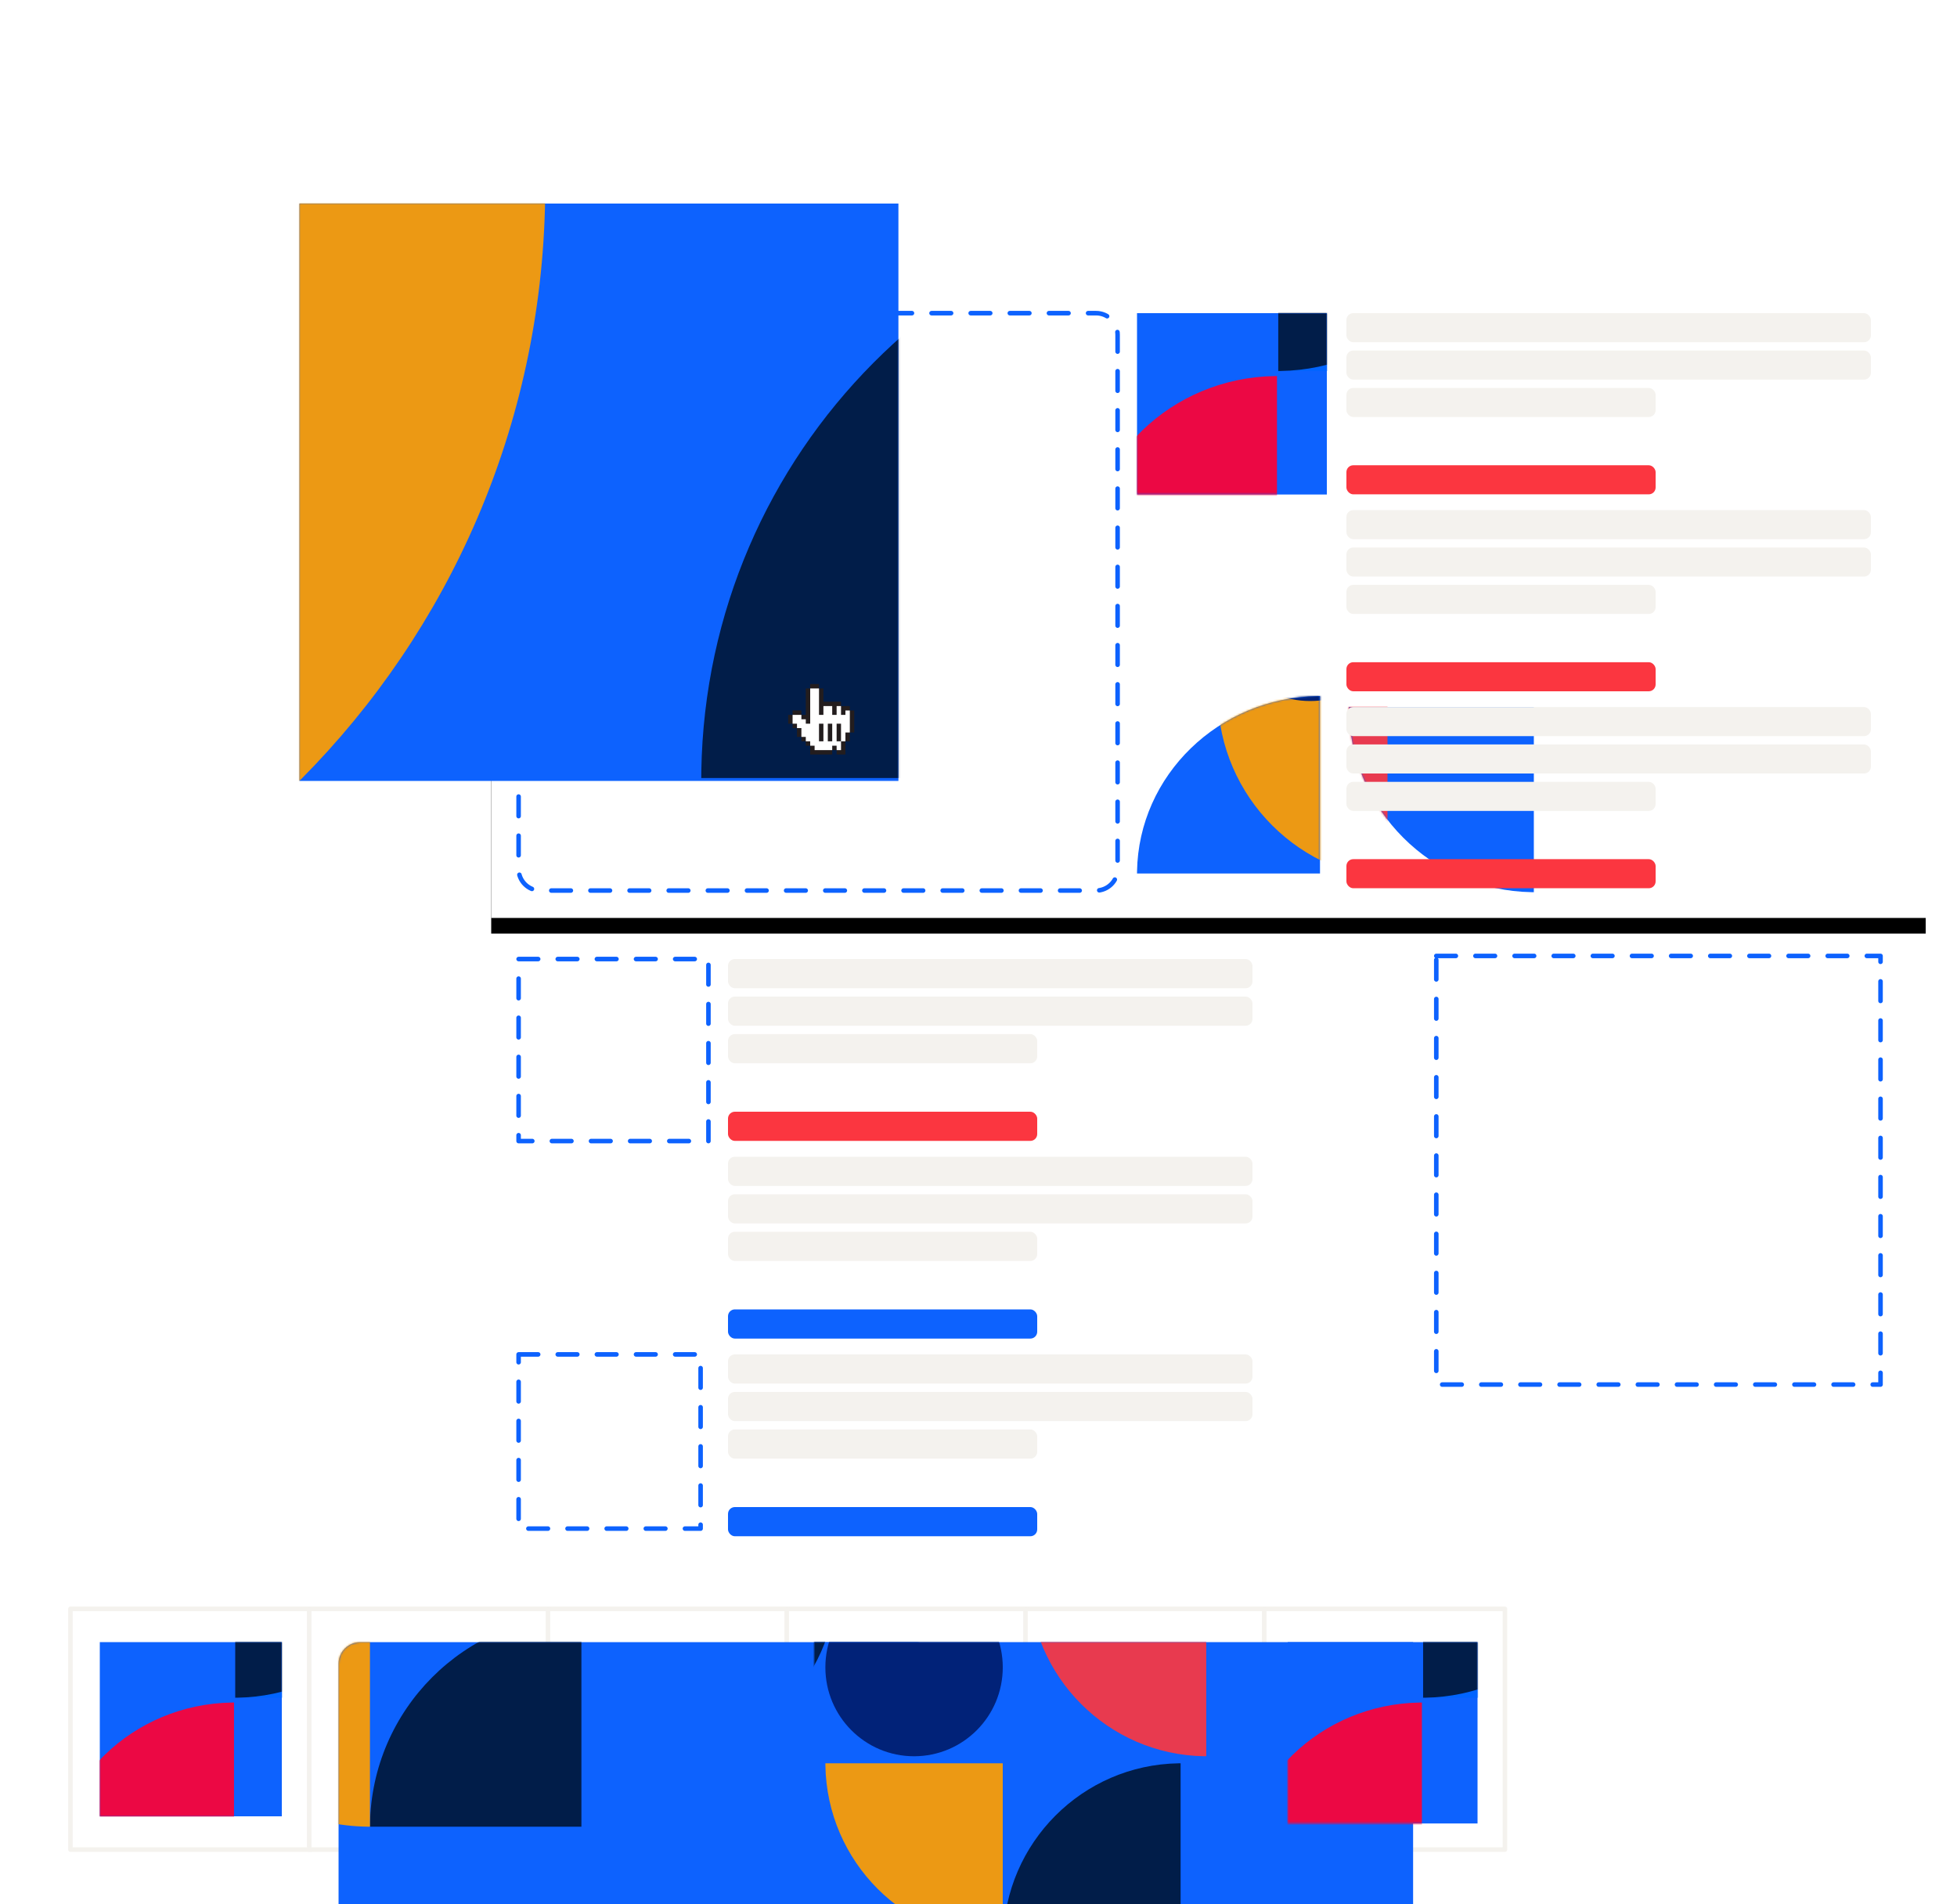 <svg xmlns="http://www.w3.org/2000/svg" xmlns:xlink="http://www.w3.org/1999/xlink" width="1000" height="973" xmlns:v="https://vecta.io/nano"><style><![CDATA[.B{fill:#fff}.C{fill:#00173a}.D{opacity:.92}.E{fill:#ff9d00}.F{fill:#fb3640}.G{fill:#ff0034}.H{fill:#0d62fe}.I{fill:#001c6c}.J{fill:#0064ff}.K{stroke-width:2.322}.L{stroke-linejoin:round}.M{stroke:#0d62fe}.N{stroke-linecap:round}.O{stroke-dasharray:10}]]></style><defs><path id="A" d="M.925.407h227v219h-227z"/><path id="B" d="M0 0h97v93H0z"/><filter x="-6.5%" y="-39.0%" width="113.1%" height="178.0%" id="C"><feOffset dy="8" in="SourceAlpha"/><feGaussianBlur stdDeviation="8"/><feColorMatrix values="0 0 0 0 0 0 0 0 0 0.161 0 0 0 0 0.349 0 0 0 0.1 0" result="C"/><feMerge><feMergeNode in="C"/><feMergeNode in="SourceGraphic"/></feMerge></filter><path id="D" d="M0 0h93v89H0z"/><path id="E" d="M98 65h733v324H98z"/><filter x="-3.8%" y="-6.2%" width="107.6%" height="117.3%" id="F"><feOffset dy="8" in="SourceAlpha"/><feGaussianBlur stdDeviation="8"/><feColorMatrix values="0 0 0 0 0 0 0 0 0 0.161 0 0 0 0 0.349 0 0 0 0.1 0"/></filter><path d="M11 0h284.078c6.075 0 11 4.925 11 11v273c0 6.075-4.925 11-11 11H11c-6.075 0-11-4.925-11-11V11C0 4.925 4.925 0 11 0z" id="G"/><filter x="-35.2%" y="-36.6%" width="170.4%" height="173.2%" id="H"><feOffset dy="24" in="SourceAlpha"/><feGaussianBlur stdDeviation="16"/><feColorMatrix values="0 0 0 0 0 0 0 0 0 0.161 0 0 0 0 0.349 0 0 0 0.1 0" result="C"/><feMerge><feMergeNode in="C"/><feMergeNode in="SourceGraphic"/></feMerge></filter><path id="I" d="M0 0h306.078v295H0z"/><filter x="-19.0%" y="-17.9%" width="138.0%" height="135.8%" id="J"><feOffset dy="1" in="SourceAlpha"/><feGaussianBlur stdDeviation="1"/><feColorMatrix values="0 0 0 0 0 0 0 0 0 0 0 0 0 0 0 0 0 0 0.3 0" result="C"/><feMerge><feMergeNode in="C"/><feMergeNode in="SourceGraphic"/></feMerge></filter><path id="K" d="M0 0h97v92.657H0z"/><path id="L" d="M189.107.68v94.937H94.564l.01-1.117c.83-51.436 42.2-92.977 93.423-93.81l1.1-.01z"/><path id="M" d="M94.563 95.618V.68H.02l.01 1.117c.83 51.436 42.2 92.977 93.423 93.81l1.1.01z"/><path id="N" d="M194.408 90.854V0h-90.644l.01 1.07c.796 49.224 40.46 88.978 89.57 89.776l1.065.01z"/><path id="O" d="M181.308 94.436V185.3H90.665l.01-1.07c.796-49.224 40.46-88.978 89.57-89.776l1.065-.01z"/><path id="P" d="M90.664 185.3V94.437H.02l.01 1.07c.796 49.224 40.46 88.978 89.57 89.776l1.065.01z"/><path id="Q" d="M188.243 1.844V92.52H94.738l.01-1.066c.82-49.128 41.736-88.805 92.397-89.6l1.1-.01z"/><path id="R" d="M94.12 92.52V1.844h93.504l-.01 1.066c-.82 49.128-41.736 88.805-92.397 89.6l-1.1.01z"/><path id="S" d="M93.504 94.98v90.676H0l.01-1.066c.82-49.128 41.736-88.805 92.397-89.6l1.1-.01z"/><path id="T" d="M202.77 94.587V0h-94.542l.01 1.113c.83 51.246 42.2 92.634 93.423 93.465l1.1.01z"/><path id="U" d="M189.107 98.316v94.587H94.564l.01-1.113c.83-51.246 42.2-92.634 93.423-93.465l1.1-.01z"/><path id="V" d="M94.563 192.903V98.317H.02l.01 1.113c.83 51.246 42.2 92.634 93.423 93.465l1.1.01z"/><path id="W" d="M196.34 1.92v94.402H98.813l.01-1.1c.857-51.147 43.53-92.454 96.37-93.283l1.146-.01z"/><path id="X" d="M98.17 96.322V1.92h97.526l-.01 1.1c-.857 51.147-43.53 92.454-96.37 93.283l-1.146.01z"/><path id="Y" d="M97.526 98.882v94.402H0l.01-1.1C.866 141.027 43.54 99.72 96.38 98.89l1.146-.01z"/></defs><g transform="translate(36 80)" fill="none" fill-rule="evenodd"><g transform="translate(0 407)"><g transform="translate(229 1)"><g transform="translate(468)"><mask id="Z" class="B"><use xlink:href="#A"/></mask><use xlink:href="#A" class="B K L M N O"/><g mask="url(#Z)" class="D G"><path d="M-351.707-3.82v222.227h-228.368l.022-2.613C-578.047 95.392-478.12-1.846-354.4-3.798l2.683-.022z"/></g></g><g transform="translate(0 2)"><mask id="a" class="B"><use xlink:href="#B"/></mask><use xlink:href="#B" class="B K L M N O"/><g mask="url(#a)" class="D"><g transform="translate(164 31)"><g transform="translate(.224)"><use xlink:href="#L" class="C"/><use xlink:href="#M" class="E"/></g></g></g></g><g transform="translate(0 103)"><mask id="b" class="B"><use xlink:href="#C" href="#B"/></mask><use xlink:href="#C" class="B K L M N O" href="#B"/><g mask="url(#b)" class="D"><g transform="translate(-149 -4)"><g transform="translate(190.224)"><path d="M202.77 94.937V0h-94.542l.01 1.117c.83 51.436 42.2 92.977 93.423 93.81l1.1.01z" class="F"/><use xlink:href="#L" y="98" class="C"/><path d="M94.563 193.618V98.68H.02l.01 1.117c.83 51.436 42.2 92.977 93.423 93.81l1.1.01z" class="E"/></g><path d="M97.526 99.248V194H0l.01-1.114C.866 141.55 43.54 100.1 96.38 99.258l1.146-.01z" class="G"/></g></g></g><g transform="translate(0 204)"><mask id="c" class="B"><use xlink:href="#D" href="#B"/></mask><use xlink:href="#D" class="B K L M N O" href="#B"/><g mask="url(#c)" class="D"><g transform="translate(-265 -3)"><g transform="translate(190.224 97)"><use xlink:href="#L" class="C"/><use xlink:href="#M" class="E"/></g><path d="M196.34.927V95.68H98.813l.01-1.114C99.68 43.23 142.354 1.77 195.193.936l1.146-.01z" class="J"/><path d="M98.17 95.68V.927h97.526l-.01 1.114c-.857 51.336-43.53 92.796-96.37 93.628l-1.146.01z" class="C"/><path d="M97.526 98.248V193H0l.01-1.114C.866 140.55 43.54 99.1 96.38 98.258l1.146-.01z" class="G"/></g></g></g><g fill="#f4f2ee"><rect x="107" y="2" width="268" height="14.912" rx="3.5"/><rect x="107" y="103" width="268" height="14.912" rx="3.5"/><rect x="107" y="204" width="268" height="14.912" rx="3.5"/><rect x="107" y="21.173" width="268" height="14.912" rx="3.5"/><rect x="107" y="122.173" width="268" height="14.912" rx="3.5"/><rect x="107" y="223.173" width="268" height="14.912" rx="3.5"/><rect x="107" y="40.345" width="158" height="14.912" rx="3.5"/><rect x="107" y="141.345" width="158" height="14.912" rx="3.5"/><rect x="107" y="242.345" width="158" height="14.912" rx="3.5"/></g><rect x="107" y="80" width="158" height="14.912" rx="3.5" class="F"/><g class="H"><rect x="107" y="181" width="158" height="14.912" rx="3.5"/><rect x="107" y="282" width="158" height="14.912" rx="3.5"/></g></g><g filter="url(#C)" transform="translate(0 327)"><path stroke="#f4f2ee" d="M0 0h123v123H0z" class="B K L"/><g transform="translate(15 17)"><mask id="d" class="B"><use xlink:href="#D"/></mask><use xlink:href="#D" class="H"/><g mask="url(#d)" class="D"><g transform="translate(-24.928 -64.118)"><g transform="translate(182.379)"><use xlink:href="#N" class="F"/><use xlink:href="#O" class="C"/><use xlink:href="#P" class="E"/><ellipse cx="45.343" cy="52.098" rx="45.322" ry="45.426" class="I"/></g><use xlink:href="#Q" class="J"/><use xlink:href="#R" class="C"/><use xlink:href="#S" class="G"/></g></g></g><g stroke="#f4f2ee" class="B K L"><path d="M122 0h123v123H122z"/><path d="M244 0h123v123H244z"/><path d="M366 0h123v123H366z"/><path d="M488 0h123v123H488z"/><path d="M610 0h123v123H610z"/></g><g transform="translate(137 17)"><mask id="e" class="B"><use xlink:href="#G" href="#D"/></mask><use xlink:href="#G" class="H" href="#D"/><g mask="url(#e)" class="D"><g transform="translate(-246.402 -126.323)"><g transform="translate(154.361)"><path d="M231.758 108.18V0H123.7v1.273c.95 58.612 48.232 105.948 106.778 106.898l1.27.01z" class="F"/><path d="M216.14 112.447v108.18H108.083l.01-1.273c.95-58.612 48.232-105.948 106.778-106.898l1.27-.01z" class="C"/><path d="M108.082 220.63v-108.18H.024l.01 1.273c.95 58.612 48.232 105.948 106.778 106.898l1.27.01z" class="E"/><ellipse cx="54.054" cy="62.034" rx="54.029" ry="54.09" class="I"/></g><path d="M161.072 1.914v108.14H49.856l.01-1.272c.977-58.6 49.642-105.908 109.9-106.858l1.307-.01z" class="J"/><path d="M50.814 134.935v-47.85h49.856l-.005.563c-.438 25.925-22.253 46.862-49.265 47.282l-.586.005z" class="C"/></g></g></g><g transform="translate(259 17)"><mask id="f" class="B"><use xlink:href="#H" href="#D"/></mask><use xlink:href="#H" class="H" href="#D"/><g mask="url(#f)" class="D"><g transform="translate(-284.753)"><g transform="translate(182.379)"><use xlink:href="#N" class="F"/><use xlink:href="#O" class="C"/><use xlink:href="#P" class="E"/><ellipse cx="45.343" cy="52.098" rx="45.322" ry="45.426" class="I"/></g><use xlink:href="#Q" class="J"/><use xlink:href="#R" class="C"/><use xlink:href="#S" class="G"/></g></g></g><g transform="translate(380 17)"><mask id="g" class="B"><use xlink:href="#I" href="#D"/></mask><use xlink:href="#I" class="H" href="#D"/><g mask="url(#g)" class="D"><g transform="translate(-176.412 -32.538)"><g transform="translate(181.421)"><use xlink:href="#N" x="0.959" class="F"/><path d="M182.267 94.436V185.3H91.623l.01-1.07c.796-49.224 40.46-88.978 89.57-89.776l1.065-.01z" class="C"/><path d="M91.388 185.3V94.437H.744l.01 1.07c.796 49.224 40.46 88.978 89.57 89.776l1.065.01z" class="E"/><ellipse cx="46.067" cy="45.426" rx="45.322" ry="45.426" class="I"/></g><use xlink:href="#R" class="C"/><use xlink:href="#S" class="G"/></g></g></g><g transform="translate(501 17)"><mask id="h" class="B"><use xlink:href="#J" href="#D"/></mask><use xlink:href="#J" class="H" href="#D"/><g mask="url(#h)" class="D"><g transform="matrix(-1 0 0 1 366.247 -47.849)"><g transform="translate(182.379)"><use xlink:href="#N" class="F"/><path d="M194.414 94.436V185.3H103.77l.01-1.07c.796-49.224 40.46-88.978 89.57-89.776l1.065-.01z" class="C"/><use xlink:href="#P" class="E"/><ellipse cx="45.343" cy="52.098" rx="45.322" ry="45.426" class="I"/></g><use xlink:href="#Q" class="J"/><use xlink:href="#R" class="C"/><use xlink:href="#S" class="G"/></g></g></g><g transform="translate(622 17)"><mask id="i" class="B"><use xlink:href="#K" href="#D"/></mask><use xlink:href="#K" class="H" href="#D"/><g mask="url(#i)" class="D"><g transform="translate(-24.928 -64.118)"><g transform="translate(182.379)"><use xlink:href="#N" class="F"/><use xlink:href="#O" class="C"/><use xlink:href="#P" class="E"/><ellipse cx="45.343" cy="52.098" rx="45.322" ry="45.426" class="I"/></g><use xlink:href="#Q" class="J"/><use xlink:href="#R" class="C"/><use xlink:href="#S" class="G"/></g></g></g></g></g><g transform="translate(117)"><use fill="#000" filter="url(#F)" xlink:href="#E"/><use xlink:href="#E" class="B"/><use xlink:href="#G" transform="translate(112 80)" class="B K L M N O"/><g filter="url(#H)"><mask id="j" class="B"><use xlink:href="#I"/></mask><use xlink:href="#I" class="H"/><g mask="url(#j)" class="D"><g transform="translate(-298.912 -7.139)"><g transform="translate(.389)"><path d="M802.485.163v300.5h-298.63l.03-3.535C506.506 134.324 637.178 2.832 798.978.192l3.508-.03z" class="C"/><path d="M424.114 426.717V.163H.494l.04 5.018c3.72 231.104 189.085 417.748 418.604 421.495l4.976.04z" transform="matrix(-1 0 0 1 424.608 0)" class="E"/></g></g></g></g><g filter="url(#J)" transform="translate(249.75 268.5)" fill-rule="nonzero"><path fill="#231d1e" d="M0 15.75h2.25V13.5h4.5v2.25H9V2.25h2.25V0h4.5v2.25H18V9h9v2.25h4.5v2.25h2.25v11.25H31.5v4.5h-2.25V36h-4.5v-2.25H22.5V36H11.25v-4.5H9v-2.25H6.75V27H4.5v-4.5H2.25v-2.25H0z"/><path d="M2.25 15.75h4.5V18H9v2.25h2.25v-18h4.5v13.5H18v-4.5h4.5v4.5h2.25v-4.5H27v4.5h2.25V13.5h2.25v11.25h-2.25v4.5H27v4.5h-2.25V31.5H22.5v2.25h-9V31.5h-2.25v-2.25H9V27H6.75v-4.5H4.5v-2.25H2.25z" class="B"/><g fill="#231d1e"><path d="M15.75 20.25H18v9h-2.25z"/><path d="M20.25 20.25h2.25v9h-2.25z"/><path d="M24.75 20.25H27v9h-2.25z"/></g></g><g transform="translate(428 80)"><mask id="k" class="B"><use xlink:href="#K"/></mask><use xlink:href="#K" class="H"/><g mask="url(#k)" class="D"><g transform="translate(-26 -66.753)"><g transform="translate(190.224)"><use xlink:href="#T" class="F"/><use xlink:href="#U" class="C"/><use xlink:href="#V" class="E"/><ellipse cx="47.293" cy="54.238" rx="47.272" ry="47.293" class="I"/></g><use xlink:href="#W" class="J"/><use xlink:href="#X" class="C"/><use xlink:href="#Y" class="G"/></g></g><g transform="translate(0 100.627)"><mask id="l" class="B"><use xlink:href="#S" href="#K"/></mask><use xlink:href="#S" class="H" href="#K"/><g mask="url(#l)" class="D"><g transform="translate(-149 -3.985)"><g transform="translate(190.224)"><use xlink:href="#T" class="F"/><use xlink:href="#U" class="C"/><use xlink:href="#V" class="E"/><ellipse cx="47.293" cy="54.238" rx="47.272" ry="47.293" class="I"/></g><use xlink:href="#X" class="C"/><use xlink:href="#Y" class="G"/></g></g></g><g transform="translate(0 201.255)"><mask id="m" class="B"><use xlink:href="#T" href="#K"/></mask><use xlink:href="#T" class="H" href="#K"/><g mask="url(#m)" class="D"><g transform="translate(-265 -3.985)"><g transform="translate(190.224)"><use xlink:href="#T" class="F"/><use xlink:href="#U" class="C"/><use xlink:href="#V" class="E"/><ellipse cx="61.048" cy="94.12" rx="47.272" ry="47.293" class="I"/></g><use xlink:href="#W" class="J"/><use xlink:href="#X" class="C"/><use xlink:href="#Y" class="G"/></g></g></g><g fill="#f4f2ee"><rect x="107" width="268" height="14.857" rx="3.5"/><rect x="107" y="100.627" width="268" height="14.857" rx="3.5"/><rect x="107" y="201.255" width="268" height="14.857" rx="3.5"/><rect x="107" y="19.102" width="268" height="14.857" rx="3.5"/><rect x="107" y="119.729" width="268" height="14.857" rx="3.5"/><rect x="107" y="220.356" width="268" height="14.857" rx="3.5"/><rect x="107" y="38.204" width="158" height="14.857" rx="3.5"/><rect x="107" y="138.831" width="158" height="14.857" rx="3.5"/><rect x="107" y="239.458" width="158" height="14.857" rx="3.5"/></g><g class="F"><rect x="107" y="77.712" width="158" height="14.857" rx="3.5"/><rect x="107" y="178.339" width="158" height="14.857" rx="3.5"/><rect x="107" y="278.967" width="158" height="14.857" rx="3.5"/></g></g></g></g></svg>